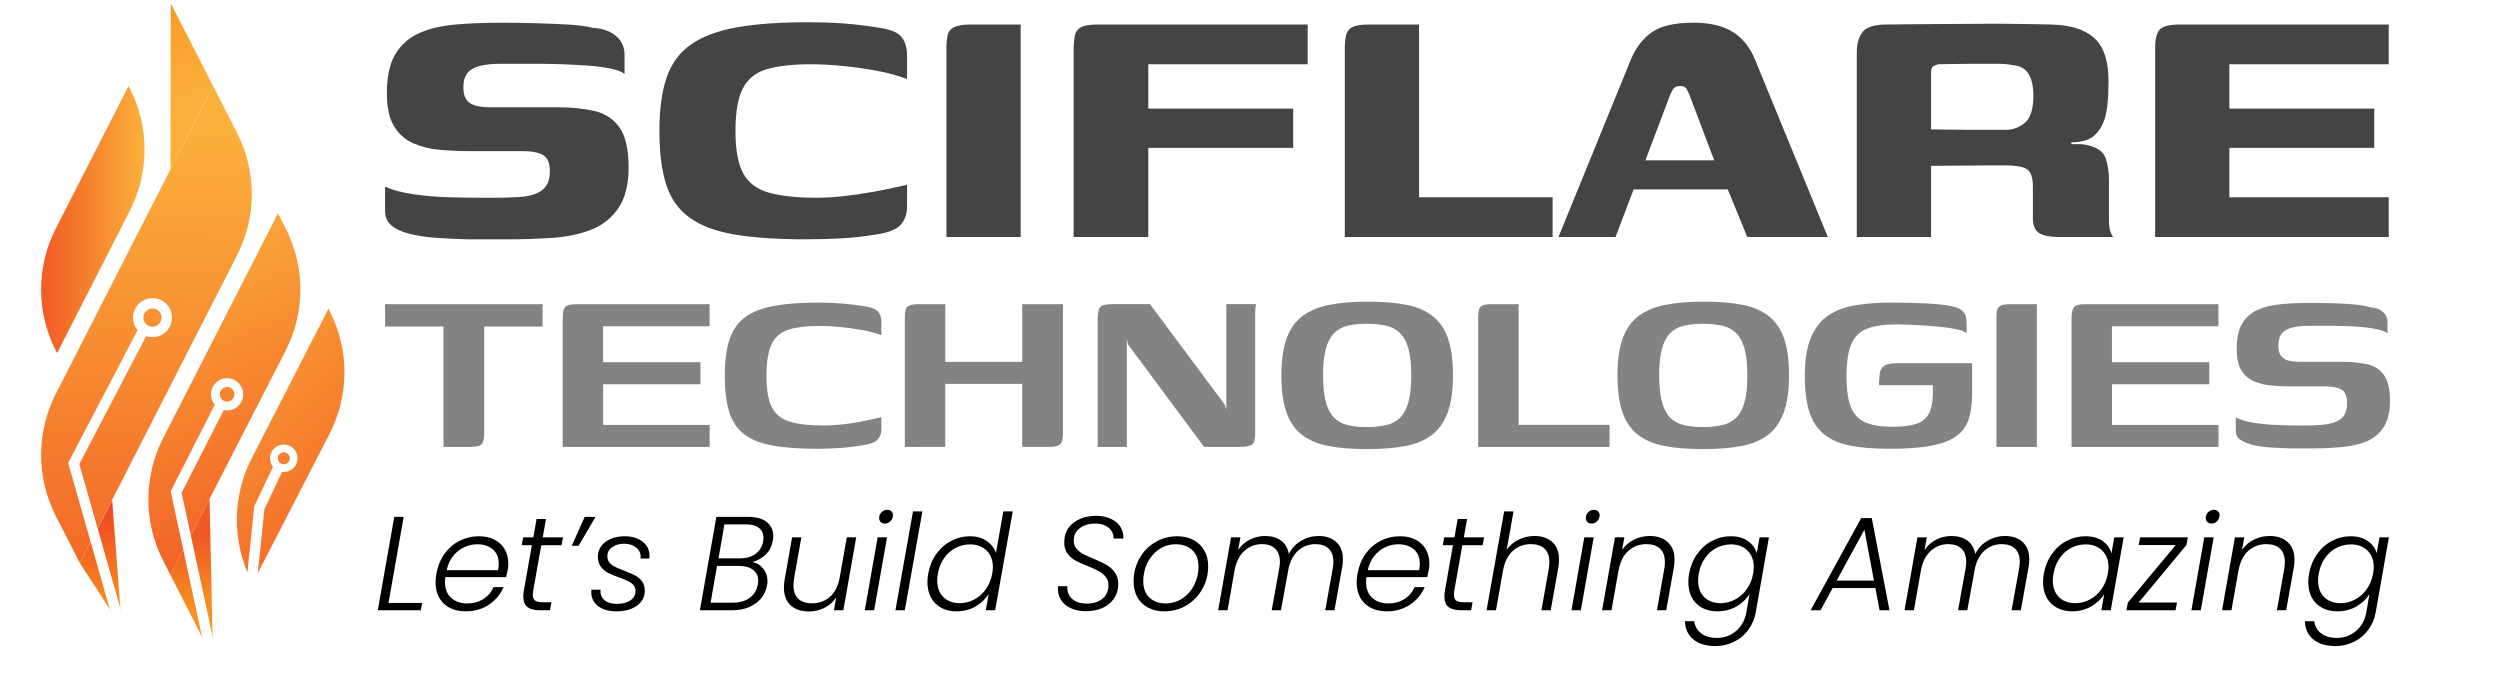 <svg width="225" height="61" viewBox="0 0 225 61" fill="none" xmlns="http://www.w3.org/2000/svg">
<rect width="225" height="61" fill="white"/>
<path d="M11.571 7.739L11.687 7.965C12.556 9.667 13.009 11.551 13.009 13.462C13.009 15.374 12.556 17.258 11.687 18.96L5.138 31.781L5.023 31.556C4.153 29.854 3.7 27.97 3.7 26.058C3.7 24.147 4.153 22.263 5.023 20.561L11.571 7.739Z" fill="url(#paint0_linear_225_2)"/>
<path d="M21.337 22.97L7.185 50.67L5.023 46.439C4.154 44.736 3.7 42.852 3.7 40.941C3.7 39.03 4.154 37.145 5.023 35.443L19.177 7.739L21.339 11.971C22.209 13.674 22.662 15.559 22.661 17.471C22.661 19.383 22.207 21.268 21.337 22.97Z" fill="url(#paint1_linear_225_2)"/>
<path d="M29.566 27.774L29.791 28.239C30.608 29.927 31.022 31.781 30.999 33.656C30.976 35.531 30.518 37.375 29.659 39.042L22.736 52.491L22.548 52.11C21.719 50.42 21.296 48.56 21.313 46.678C21.329 44.796 21.786 42.943 22.645 41.269L29.566 27.774Z" fill="url(#paint2_linear_225_2)"/>
<path d="M18.858 44.898L19.174 59.256L15.339 51.749L18.858 44.898Z" fill="url(#paint3_linear_225_2)"/>
<path d="M10.097 45.007L10.963 56.495L7.185 50.67L10.097 45.007Z" fill="url(#paint4_linear_225_2)"/>
<path d="M15.339 15.248L15.373 0.3L19.174 7.741L15.339 15.248Z" fill="url(#paint5_linear_225_2)"/>
<path d="M25.704 20.539L25.017 19.2L14.675 39.447C13.806 41.149 13.353 43.033 13.353 44.945C13.353 46.856 13.806 48.74 14.675 50.443L15.342 51.747L25.701 31.571C26.577 29.864 27.034 27.974 27.035 26.055C27.035 24.137 26.579 22.246 25.704 20.539Z" fill="url(#paint6_linear_225_2)"/>
<path fill-rule="evenodd" clip-rule="evenodd" d="M16.346 44.349L20.249 36.683L19.415 36.259L15.361 44.221L18.623 59.357L19.538 59.16L16.346 44.349Z" fill="white"/>
<path fill-rule="evenodd" clip-rule="evenodd" d="M20.44 34.833C20.078 34.833 19.785 35.127 19.785 35.489C19.785 35.85 20.078 36.144 20.44 36.144C20.802 36.144 21.095 35.85 21.095 35.489C21.095 35.127 20.802 34.833 20.44 34.833ZM18.989 35.489C18.989 34.687 19.639 34.038 20.44 34.038C21.241 34.038 21.891 34.687 21.891 35.489C21.891 36.29 21.241 36.939 20.44 36.939C19.639 36.939 18.989 36.29 18.989 35.489Z" fill="white"/>
<path fill-rule="evenodd" clip-rule="evenodd" d="M7.136 41.763L13.461 29.669L12.632 29.236L6.134 41.66L10.397 56.626L11.297 56.369L7.136 41.763Z" fill="white"/>
<path fill-rule="evenodd" clip-rule="evenodd" d="M13.724 27.768C13.272 27.768 12.905 28.135 12.905 28.587C12.905 29.039 13.272 29.406 13.724 29.406C14.177 29.406 14.543 29.039 14.543 28.587C14.543 28.135 14.177 27.768 13.724 27.768ZM11.969 28.587C11.969 27.618 12.755 26.832 13.724 26.832C14.694 26.832 15.479 27.618 15.479 28.587C15.479 29.556 14.694 30.342 13.724 30.342C12.755 30.342 11.969 29.556 11.969 28.587Z" fill="white"/>
<path fill-rule="evenodd" clip-rule="evenodd" d="M23.799 45.817L25.496 42.24L24.65 41.839L22.884 45.561L22.174 52.425L23.105 52.522L23.799 45.817Z" fill="white"/>
<path fill-rule="evenodd" clip-rule="evenodd" d="M25.541 40.706C25.243 40.706 25.003 40.947 25.003 41.244C25.003 41.541 25.243 41.782 25.541 41.782C25.838 41.782 26.079 41.541 26.079 41.244C26.079 40.947 25.838 40.706 25.541 40.706ZM24.3 41.244C24.3 40.559 24.856 40.004 25.541 40.004C26.226 40.004 26.781 40.559 26.781 41.244C26.781 41.928 26.226 42.484 25.541 42.484C24.856 42.484 24.3 41.928 24.3 41.244Z" fill="white"/>
<path d="M34.655 27.375H48.834V29.386H43.582V38.909C43.582 39.431 43.509 39.78 43.363 39.957C43.217 40.133 42.879 40.221 42.35 40.222H39.913V29.386H34.658L34.655 27.375Z" fill="#838383"/>
<path d="M50.642 40.222V28.632C50.642 28.128 50.72 27.793 50.875 27.626C51.031 27.459 51.364 27.377 51.874 27.378H63.864V29.361H54.279V32.6H63.038V34.584H54.283V38.242H63.868V40.225L50.642 40.222Z" fill="#838383"/>
<path d="M65.23 33.797C65.23 32.494 65.372 31.414 65.655 30.558C65.938 29.701 66.408 29.03 67.064 28.547C67.722 28.063 68.588 27.723 69.663 27.528C70.739 27.332 72.062 27.234 73.632 27.234C74.344 27.234 75.019 27.257 75.658 27.304C76.297 27.35 76.963 27.429 77.656 27.541C78.35 27.635 78.802 27.798 79.011 28.03C79.221 28.262 79.326 28.593 79.326 29.024V30.169C78.771 29.962 78.198 29.807 77.615 29.708C76.948 29.587 76.273 29.494 75.59 29.429C74.906 29.363 74.299 29.331 73.769 29.331C72.619 29.331 71.688 29.443 70.977 29.667C70.265 29.89 69.755 30.328 69.446 30.979C69.135 31.631 68.98 32.58 68.98 33.828C68.98 35.039 69.135 35.965 69.446 36.606C69.756 37.248 70.285 37.69 71.034 37.932C71.782 38.175 72.786 38.295 74.045 38.295C74.537 38.295 75.079 38.268 75.669 38.213C76.26 38.157 76.862 38.069 77.476 37.947C78.087 37.826 78.703 37.691 79.324 37.542V38.631C79.334 38.977 79.211 39.312 78.982 39.567C78.753 39.819 78.283 39.991 77.572 40.084C76.915 40.194 76.249 40.273 75.573 40.321C74.898 40.368 74.205 40.392 73.493 40.391C71.905 40.391 70.578 40.293 69.513 40.098C68.448 39.903 67.599 39.563 66.967 39.079C66.338 38.595 65.891 37.924 65.626 37.067C65.362 36.21 65.23 35.12 65.23 33.797Z" fill="#838383"/>
<path d="M81.434 40.222V28.493C81.434 28.009 81.526 27.702 81.708 27.572C81.891 27.441 82.219 27.376 82.694 27.376H85.076V32.571H92.001V27.375H95.668V38.965C95.668 39.468 95.591 39.803 95.436 39.971C95.281 40.139 94.929 40.221 94.381 40.219H91.999V34.55H85.073V40.219L81.434 40.222Z" fill="#838383"/>
<path d="M98.79 40.222V28.799C98.79 28.203 98.864 27.816 99.01 27.639C99.156 27.461 99.521 27.373 100.105 27.373H103.498L110.233 36.423L110.369 36.869V27.374H113.05C113.019 27.474 113 27.577 112.995 27.682C112.976 27.867 112.967 28.054 112.967 28.24V38.965C112.967 39.542 112.867 39.896 112.666 40.026C112.465 40.157 112.073 40.222 111.489 40.222H108.369L101.525 31.005L101.416 30.53V40.222H98.79Z" fill="#838383"/>
<path d="M122.989 40.417C121.655 40.417 120.51 40.324 119.553 40.138C118.596 39.952 117.803 39.617 117.174 39.133C116.545 38.649 116.079 37.974 115.778 37.108C115.477 36.242 115.326 35.139 115.326 33.798C115.326 32.421 115.486 31.299 115.805 30.432C116.124 29.566 116.608 28.896 117.256 28.422C117.907 27.947 118.719 27.615 119.693 27.427C120.668 27.239 121.813 27.146 123.129 27.148C124.443 27.148 125.58 27.241 126.54 27.427C127.5 27.614 128.294 27.949 128.922 28.433C129.552 28.917 130.017 29.591 130.317 30.457C130.617 31.323 130.768 32.435 130.769 33.795C130.769 35.155 130.609 36.267 130.291 37.132C129.971 37.997 129.492 38.672 128.854 39.157C128.215 39.642 127.406 39.973 126.43 40.152C125.454 40.331 124.307 40.419 122.989 40.417ZM123.043 38.434C123.628 38.442 124.211 38.381 124.781 38.252C125.252 38.149 125.684 37.912 126.027 37.569C126.356 37.233 126.603 36.763 126.766 36.16C126.929 35.556 127.01 34.77 127.009 33.8C127.009 32.813 126.928 32.017 126.766 31.412C126.603 30.806 126.357 30.337 126.027 30.003C125.683 29.66 125.251 29.422 124.781 29.319C124.211 29.191 123.628 29.13 123.043 29.137C122.45 29.129 121.858 29.19 121.277 29.319C120.81 29.421 120.383 29.658 120.046 30.003C119.726 30.338 119.484 30.808 119.32 31.412C119.157 32.016 119.076 32.812 119.077 33.8C119.077 34.769 119.158 35.555 119.32 36.16C119.483 36.764 119.724 37.234 120.046 37.569C120.382 37.914 120.81 38.151 121.277 38.252C121.857 38.383 122.45 38.446 123.043 38.438V38.434Z" fill="#838383"/>
<path d="M136.676 27.375V38.239H144.86V40.222H133.035V28.687C133.031 28.439 133.049 28.192 133.09 27.947C133.104 27.856 133.138 27.77 133.19 27.695C133.243 27.62 133.312 27.558 133.391 27.515C133.553 27.422 133.845 27.375 134.267 27.375H136.676Z" fill="#838383"/>
<path d="M153.239 40.417C151.907 40.417 150.762 40.324 149.804 40.138C148.846 39.952 148.052 39.617 147.422 39.133C146.793 38.649 146.327 37.974 146.026 37.108C145.724 36.242 145.573 35.139 145.571 33.797C145.571 32.42 145.731 31.298 146.05 30.432C146.37 29.565 146.854 28.895 147.501 28.421C148.151 27.946 148.964 27.614 149.938 27.427C150.913 27.239 152.058 27.146 153.373 27.147C154.686 27.147 155.824 27.241 156.785 27.427C157.745 27.613 158.539 27.948 159.166 28.432C159.795 28.916 160.261 29.591 160.562 30.456C160.863 31.322 161.013 32.435 161.013 33.794C161.013 35.154 160.854 36.267 160.534 37.131C160.215 37.996 159.736 38.671 159.097 39.157C158.459 39.641 157.651 39.972 156.675 40.151C155.699 40.33 154.554 40.419 153.239 40.417ZM153.294 38.434C153.879 38.442 154.462 38.381 155.032 38.253C155.503 38.149 155.935 37.912 156.278 37.569C156.607 37.233 156.854 36.763 157.017 36.16C157.18 35.557 157.261 34.77 157.26 33.8C157.26 32.813 157.179 32.018 157.017 31.412C156.854 30.807 156.608 30.337 156.278 30.003C155.934 29.66 155.502 29.423 155.032 29.319C154.462 29.191 153.879 29.13 153.294 29.137C152.701 29.129 152.109 29.19 151.528 29.319C151.062 29.421 150.634 29.658 150.297 30.003C149.977 30.338 149.735 30.808 149.572 31.412C149.408 32.017 149.327 32.812 149.328 33.8C149.328 34.769 149.409 35.556 149.572 36.16C149.735 36.764 149.976 37.234 150.297 37.569C150.633 37.914 151.061 38.152 151.528 38.253C152.107 38.383 152.698 38.446 153.291 38.438L153.294 38.434Z" fill="#838383"/>
<path d="M170.044 40.389C168.657 40.389 167.485 40.296 166.527 40.11C165.568 39.924 164.784 39.584 164.171 39.09C163.559 38.598 163.117 37.928 162.844 37.08C162.571 36.233 162.433 35.157 162.432 33.855C162.432 32.421 162.615 31.266 162.98 30.391C163.345 29.516 163.865 28.85 164.54 28.394C165.215 27.938 166.027 27.631 166.977 27.472C168.037 27.306 169.108 27.227 170.18 27.235C171.348 27.235 172.402 27.259 173.343 27.305C174.282 27.351 175.017 27.43 175.545 27.542C175.984 27.617 176.307 27.738 176.52 27.906C176.709 28.043 176.847 28.239 176.917 28.464C176.97 28.664 176.998 28.871 176.998 29.078V30C176.889 29.87 176.638 29.759 176.245 29.669C175.799 29.566 175.346 29.491 174.89 29.445C174.379 29.39 173.854 29.343 173.316 29.305C172.779 29.268 172.281 29.24 171.824 29.223C171.368 29.204 171.012 29.195 170.757 29.195C169.625 29.195 168.726 29.321 168.06 29.572C167.739 29.688 167.446 29.871 167.198 30.109C166.951 30.347 166.756 30.635 166.623 30.955C166.331 31.625 166.185 32.592 166.185 33.855C166.185 35.047 166.318 35.973 166.582 36.634C166.848 37.295 167.28 37.756 167.882 38.017C168.485 38.277 169.279 38.408 170.264 38.408C171.175 38.408 171.896 38.325 172.426 38.159C172.957 37.993 173.34 37.696 173.576 37.266C173.813 36.837 173.941 36.251 173.959 35.506V34.668H169.114C169.104 34.266 169.136 33.863 169.21 33.468C169.236 33.337 169.291 33.215 169.372 33.11C169.454 33.006 169.557 32.922 169.675 32.867C169.922 32.746 170.31 32.685 170.839 32.685H177.491V35.451C177.491 36.363 177.382 37.136 177.166 37.771C176.955 38.393 176.551 38.927 176.015 39.293C175.468 39.675 174.706 39.954 173.729 40.131C172.753 40.307 171.525 40.394 170.044 40.389Z" fill="#838383"/>
<path d="M179.679 40.221V28.631C179.675 28.397 179.693 28.163 179.733 27.933C179.751 27.843 179.788 27.76 179.843 27.688C179.898 27.616 179.968 27.558 180.048 27.518C180.221 27.426 180.508 27.379 180.91 27.378H183.319V40.224L179.679 40.221Z" fill="#838383"/>
<path d="M186.44 40.222V28.632C186.44 28.128 186.518 27.793 186.673 27.626C186.828 27.459 187.161 27.377 187.672 27.378H199.662V29.361H190.077V32.6H198.84V34.584H190.081V38.242H199.666V40.225L186.44 40.222Z" fill="#838383"/>
<path d="M201.221 37.569C201.66 37.79 202.216 37.953 202.892 38.058C203.59 38.162 204.293 38.227 204.999 38.252C205.728 38.281 206.376 38.295 206.943 38.295H207.696C207.996 38.295 208.247 38.285 208.447 38.266C208.957 38.259 209.462 38.189 209.954 38.058C210.373 37.937 210.692 37.736 210.911 37.457C211.131 37.177 211.239 36.786 211.237 36.284C211.237 35.669 211.072 35.264 210.743 35.069C210.418 34.873 209.912 34.776 209.239 34.776H206.062C205.497 34.776 204.931 34.748 204.365 34.693C203.834 34.645 203.313 34.513 202.822 34.302C202.359 34.098 201.971 33.75 201.714 33.307C201.439 32.851 201.303 32.213 201.303 31.394C201.303 30.426 201.467 29.667 201.796 29.118C202.123 28.569 202.611 28.139 203.192 27.889C203.793 27.619 204.505 27.446 205.326 27.372C206.148 27.297 207.041 27.26 208.007 27.26C208.591 27.26 209.229 27.269 209.923 27.288C210.616 27.307 211.269 27.344 211.88 27.4C212.491 27.455 212.961 27.538 213.29 27.649C213.801 27.687 214.193 27.83 214.467 28.082C214.598 28.198 214.703 28.341 214.774 28.503C214.846 28.665 214.881 28.84 214.878 29.018V30.023C214.732 29.874 214.462 29.753 214.07 29.66C213.628 29.559 213.18 29.489 212.729 29.45C212.227 29.404 211.73 29.371 211.237 29.352C210.745 29.334 210.325 29.324 209.978 29.324H207.815C207.324 29.317 206.834 29.364 206.353 29.464C205.943 29.557 205.622 29.73 205.395 29.981C205.169 30.232 205.052 30.609 205.052 31.112C205.052 31.503 205.131 31.806 205.286 32.019C205.456 32.243 205.698 32.397 205.969 32.453C206.343 32.535 206.725 32.572 207.107 32.564H210.83C211.584 32.553 212.336 32.628 213.075 32.788C213.674 32.911 214.207 33.26 214.565 33.766C214.921 34.268 215.099 35.05 215.099 36.111C215.099 37.117 214.894 37.918 214.484 38.514C214.07 39.113 213.481 39.562 212.801 39.799C212.088 40.06 211.258 40.218 210.31 40.274C209.598 40.329 208.914 40.356 208.256 40.356H206.176C205.555 40.337 204.948 40.31 204.356 40.274C203.821 40.244 203.29 40.169 202.767 40.05C202.37 39.966 201.99 39.81 201.646 39.589C201.513 39.506 201.404 39.389 201.329 39.249C201.256 39.109 201.218 38.952 201.221 38.794V37.569Z" fill="#838383"/>
<path d="M34.655 16.802C35.333 17.107 36.203 17.336 37.263 17.488C38.357 17.643 39.459 17.734 40.563 17.758C41.704 17.786 42.709 17.8 43.578 17.799H44.821C45.323 17.799 45.737 17.786 46.064 17.758C46.797 17.758 47.422 17.682 47.938 17.529C48.454 17.377 48.841 17.134 49.099 16.802C49.357 16.469 49.486 15.998 49.486 15.389C49.486 14.668 49.282 14.19 48.875 13.954C48.468 13.719 47.843 13.601 47.001 13.601H42.152C41.283 13.601 40.407 13.559 39.524 13.476C38.703 13.409 37.898 13.206 37.141 12.873C36.433 12.554 35.842 12.016 35.45 11.335C35.028 10.629 34.817 9.652 34.818 8.405C34.818 6.908 35.07 5.737 35.572 4.892C36.068 4.052 36.809 3.391 37.691 3.001C38.6 2.585 39.687 2.322 40.95 2.211C42.214 2.1 43.606 2.044 45.127 2.044C46.05 2.044 47.048 2.058 48.121 2.086C49.194 2.114 50.199 2.155 51.136 2.211C52.073 2.266 52.8 2.363 53.316 2.502C54.24 2.557 54.953 2.807 55.455 3.25C55.695 3.452 55.888 3.706 56.018 3.994C56.148 4.282 56.214 4.596 56.209 4.913V6.659C55.992 6.465 55.591 6.306 55.007 6.181C54.335 6.044 53.654 5.954 52.97 5.91C52.196 5.855 51.435 5.813 50.688 5.786C49.941 5.758 49.282 5.744 48.712 5.744H45.045C44.422 5.732 43.8 5.795 43.191 5.931C42.688 6.056 42.315 6.271 42.071 6.576C41.826 6.88 41.704 7.311 41.704 7.864C41.704 8.308 41.786 8.661 41.949 8.924C42.111 9.188 42.37 9.375 42.723 9.486C43.075 9.597 43.538 9.652 44.108 9.652H50.057C51.36 9.652 52.501 9.763 53.479 9.984C54.457 10.206 55.218 10.705 55.761 11.481C56.304 12.257 56.576 13.449 56.576 15.056C56.576 16.581 56.277 17.793 55.679 18.693C55.078 19.596 54.217 20.287 53.214 20.668C52.168 21.084 50.952 21.333 49.568 21.416C48.264 21.499 47.028 21.541 45.86 21.541H42.152C41.066 21.514 40.068 21.465 39.158 21.395C38.354 21.344 37.556 21.218 36.774 21.021C36.094 20.842 35.572 20.592 35.205 20.273C34.839 19.954 34.656 19.531 34.655 19.005V16.802Z" fill="#444444"/>
<path d="M59.347 11.769C59.347 9.829 59.564 8.229 59.999 6.968C60.434 5.707 61.167 4.716 62.199 3.995C63.231 3.275 64.61 2.762 66.335 2.457C68.059 2.152 70.198 2 72.752 2C73.838 2 74.864 2.035 75.828 2.104C76.792 2.173 77.804 2.291 78.863 2.457C80.004 2.596 80.751 2.874 81.104 3.289C81.457 3.704 81.634 4.272 81.634 4.993V7.113C80.741 6.78 79.821 6.53 78.884 6.365C77.837 6.171 76.798 6.026 75.767 5.928C74.735 5.831 73.825 5.782 73.037 5.783C71.433 5.783 70.123 5.921 69.105 6.199C68.088 6.476 67.347 7.044 66.885 7.903C66.422 8.763 66.191 10.065 66.192 11.811C66.192 13.473 66.423 14.734 66.885 15.594C67.346 16.453 68.121 17.035 69.207 17.339C70.294 17.645 71.733 17.797 73.526 17.797C74.336 17.794 75.145 17.745 75.95 17.651C76.806 17.555 77.702 17.423 78.639 17.256C79.576 17.09 80.575 16.882 81.634 16.633V18.587C81.634 19.252 81.444 19.799 81.064 20.229C80.683 20.658 79.909 20.956 78.741 21.122C77.722 21.287 76.695 21.398 75.665 21.455C74.646 21.51 73.594 21.538 72.507 21.538C69.926 21.538 67.787 21.392 66.09 21.102C64.394 20.811 63.049 20.305 62.056 19.584C61.064 18.864 60.364 17.873 59.958 16.612C59.552 15.351 59.348 13.737 59.347 11.769Z" fill="#444444"/>
<path d="M85.178 21.33V4.37C85.171 3.972 85.206 3.575 85.28 3.185C85.314 3.027 85.383 2.879 85.482 2.753C85.581 2.627 85.707 2.526 85.85 2.457C86.162 2.291 86.671 2.208 87.378 2.208H91.86V21.33H85.178Z" fill="#444444"/>
<path d="M96.626 21.33V4.742C96.615 4.241 96.65 3.74 96.728 3.245C96.753 3.079 96.816 2.921 96.911 2.784C97.007 2.647 97.132 2.535 97.278 2.456C97.576 2.289 98.093 2.206 98.826 2.206H117.691V5.781H103.349V9.772H116.387V13.306H103.349V21.328L96.626 21.33Z" fill="#444444"/>
<path d="M127.715 2.208V17.755H139.735V21.33H121.033V4.453C121.026 4.035 121.06 3.617 121.135 3.206C121.165 3.046 121.23 2.896 121.325 2.766C121.421 2.637 121.544 2.531 121.686 2.457C121.983 2.291 122.499 2.208 123.234 2.208H127.715Z" fill="#444444"/>
<path d="M140.263 21.33L146.741 5.45C147.175 4.369 147.8 3.531 148.615 2.935C149.43 2.339 150.707 2.042 152.445 2.042C153.885 2.042 155.053 2.319 155.949 2.873C156.845 3.427 157.524 4.286 157.987 5.45L164.505 21.33H157.253L155.5 17.048H147.026L145.397 21.33H140.263ZM148.086 14.43H154.278L152.079 8.61C152.002 8.4 151.907 8.198 151.793 8.007C151.685 7.827 151.494 7.737 151.223 7.737C150.924 7.737 150.713 7.827 150.591 8.007C150.466 8.194 150.362 8.397 150.286 8.61L148.086 14.43Z" fill="#444444"/>
<path d="M179.13 14.885C178.071 14.885 177.134 14.892 176.319 14.906C175.505 14.92 174.662 14.927 173.794 14.927V21.329H167.111V4.742C167.111 3.939 167.288 3.316 167.641 2.872C167.994 2.428 168.714 2.206 169.8 2.206C170.208 2.206 170.819 2.199 171.633 2.186C172.449 2.172 173.385 2.165 174.445 2.165C175.505 2.165 176.598 2.158 177.725 2.144C178.852 2.13 179.932 2.13 180.964 2.144C181.996 2.158 182.9 2.172 183.673 2.186C184.448 2.199 185.012 2.22 185.364 2.248C186.831 2.387 187.932 2.837 188.665 3.599C189.398 4.361 189.765 5.601 189.765 7.32C189.765 8.871 189.649 10.001 189.418 10.707C189.188 11.414 188.814 11.962 188.298 12.35C188.063 12.508 187.8 12.621 187.524 12.682C187.164 12.769 186.794 12.811 186.424 12.807V12.973H187.056C187.253 12.971 187.45 12.985 187.646 13.015C188.679 13.209 189.297 13.611 189.5 14.22C189.705 14.836 189.808 15.482 189.806 16.133V19.791C189.806 20.318 189.86 20.699 189.968 20.934C190.024 21.072 190.092 21.204 190.173 21.329H185.201C184.495 21.329 183.945 21.218 183.552 20.996C183.157 20.774 182.96 20.303 182.96 19.583V16.839C182.96 15.981 182.777 15.44 182.41 15.218C182.044 14.996 181.399 14.885 180.475 14.885H179.13ZM173.794 11.643C174.091 11.643 174.546 11.65 175.159 11.664C175.77 11.678 176.442 11.684 177.175 11.684H180.516C181.151 11.691 181.766 11.462 182.247 11.04C182.75 10.611 183.001 9.8 183.002 8.608C183.002 7.777 182.859 7.126 182.573 6.654C182.288 6.183 181.82 5.92 181.168 5.865C180.664 5.771 180.152 5.729 179.64 5.74H177.644C176.951 5.74 176.319 5.747 175.749 5.761C175.179 5.775 174.758 5.781 174.486 5.781C174.352 5.805 174.222 5.847 174.099 5.906C173.895 5.989 173.794 6.197 173.794 6.53V11.643Z" fill="#444444"/>
<path d="M193.962 21.33V4.37C193.962 3.483 194.111 2.901 194.411 2.624C194.709 2.346 195.293 2.208 196.163 2.208H214.986V5.783H200.644V9.774H213.682V13.306H200.644V17.754H214.986V21.329L193.962 21.33Z" fill="#444444"/>
<path d="M34.966 54.262H37.996L37.875 54.924H34L35.485 46.52H36.33L34.966 54.262Z" fill="black"/>
<path d="M43.113 48.263C43.668 48.263 44.143 48.371 44.537 48.588C44.932 48.796 45.229 49.085 45.431 49.453C45.64 49.822 45.745 50.243 45.745 50.716C45.745 50.932 45.728 51.124 45.696 51.293C45.648 51.533 45.6 51.75 45.551 51.942H40.083C40.059 52.094 40.047 52.239 40.047 52.375C40.047 52.992 40.232 53.469 40.602 53.806C40.98 54.142 41.459 54.31 42.038 54.31C42.594 54.31 43.081 54.178 43.499 53.914C43.918 53.649 44.224 53.292 44.417 52.844H45.322C45.048 53.485 44.61 54.01 44.006 54.419C43.411 54.819 42.715 55.02 41.918 55.02C41.097 55.02 40.437 54.787 39.938 54.322C39.447 53.849 39.202 53.208 39.202 52.399C39.202 52.158 39.226 51.906 39.274 51.641C39.395 50.96 39.636 50.363 39.998 49.85C40.369 49.337 40.823 48.944 41.362 48.672C41.902 48.399 42.485 48.263 43.113 48.263ZM44.827 51.317C44.867 51.092 44.887 50.904 44.887 50.752C44.887 50.183 44.706 49.746 44.344 49.441C43.982 49.137 43.519 48.984 42.956 48.984C42.545 48.984 42.151 49.073 41.773 49.249C41.395 49.425 41.065 49.69 40.783 50.042C40.501 50.395 40.308 50.82 40.204 51.317H44.827Z" fill="black"/>
<path d="M47.991 53.144C47.967 53.288 47.954 53.413 47.954 53.517C47.954 53.773 48.023 53.954 48.16 54.058C48.304 54.154 48.538 54.202 48.86 54.202H49.632L49.5 54.924H48.594C48.095 54.924 47.721 54.827 47.472 54.635C47.222 54.443 47.097 54.126 47.097 53.685C47.097 53.509 47.114 53.329 47.146 53.144L47.87 49.069H46.953L47.085 48.359H48.003L48.292 46.712H49.138L48.848 48.359H50.671L50.538 49.069H48.715L47.991 53.144Z" fill="black"/>
<path d="M52.62 46.52H53.597L52.076 49.117H51.461L52.62 46.52Z" fill="black"/>
<path d="M55.472 55.02C54.804 55.02 54.26 54.867 53.842 54.563C53.423 54.25 53.214 53.825 53.214 53.288C53.214 53.192 53.218 53.12 53.226 53.072H54.047C54.015 53.457 54.128 53.765 54.385 53.998C54.643 54.23 55.021 54.346 55.52 54.346C56.027 54.346 56.433 54.242 56.739 54.034C57.045 53.818 57.198 53.533 57.198 53.18C57.198 52.972 57.133 52.796 57.005 52.651C56.876 52.507 56.715 52.391 56.522 52.303C56.337 52.206 56.075 52.098 55.737 51.978C55.319 51.826 54.981 51.685 54.723 51.557C54.474 51.421 54.256 51.237 54.071 51.004C53.894 50.764 53.806 50.463 53.806 50.103C53.806 49.742 53.91 49.421 54.12 49.141C54.329 48.86 54.614 48.644 54.977 48.492C55.347 48.339 55.765 48.263 56.232 48.263C56.884 48.263 57.415 48.423 57.826 48.744C58.244 49.065 58.453 49.489 58.453 50.018C58.453 50.131 58.449 50.215 58.441 50.271H57.645C57.653 50.239 57.657 50.187 57.657 50.115C57.657 49.762 57.516 49.477 57.234 49.261C56.96 49.045 56.606 48.936 56.172 48.936C55.737 48.936 55.375 49.041 55.085 49.249C54.804 49.449 54.663 49.722 54.663 50.066C54.663 50.299 54.731 50.495 54.868 50.656C55.005 50.808 55.174 50.932 55.375 51.028C55.576 51.124 55.846 51.237 56.184 51.365C56.586 51.517 56.908 51.657 57.15 51.786C57.399 51.914 57.608 52.09 57.777 52.315C57.946 52.539 58.031 52.82 58.031 53.156C58.031 53.725 57.793 54.178 57.319 54.515C56.844 54.851 56.228 55.02 55.472 55.02Z" fill="black"/>
<path d="M69.555 48.636C69.467 49.157 69.254 49.582 68.916 49.91C68.578 50.231 68.175 50.455 67.709 50.584C68.111 50.656 68.437 50.852 68.686 51.173C68.944 51.485 69.073 51.862 69.073 52.303C69.073 52.415 69.061 52.539 69.036 52.675C68.964 53.1 68.791 53.485 68.517 53.83C68.244 54.166 67.882 54.435 67.431 54.635C66.988 54.827 66.481 54.924 65.91 54.924H62.989L64.473 46.52H67.322C68.071 46.52 68.634 46.676 69.012 46.989C69.398 47.301 69.592 47.714 69.592 48.227C69.592 48.355 69.58 48.492 69.555 48.636ZM68.686 48.72C68.702 48.648 68.71 48.544 68.71 48.407C68.71 48.031 68.578 47.734 68.312 47.518C68.046 47.301 67.652 47.193 67.129 47.193H65.198L64.666 50.247H66.634C67.197 50.247 67.656 50.111 68.01 49.838C68.372 49.566 68.598 49.193 68.686 48.72ZM68.203 52.591C68.228 52.471 68.24 52.359 68.24 52.255C68.24 51.846 68.087 51.525 67.781 51.293C67.475 51.052 67.053 50.932 66.513 50.932H64.534L63.954 54.238H65.97C66.582 54.238 67.085 54.094 67.479 53.806C67.874 53.509 68.115 53.104 68.203 52.591Z" fill="black"/>
<path d="M77.06 48.359L75.901 54.924H75.056L75.261 53.769C74.988 54.178 74.634 54.491 74.199 54.707C73.765 54.924 73.298 55.032 72.799 55.032C72.123 55.032 71.58 54.851 71.169 54.491C70.759 54.122 70.553 53.589 70.553 52.892C70.553 52.635 70.574 52.403 70.614 52.194L71.29 48.359H72.123L71.459 52.098C71.427 52.283 71.411 52.475 71.411 52.675C71.411 53.204 71.555 53.609 71.845 53.89C72.143 54.162 72.553 54.298 73.076 54.298C73.688 54.298 74.215 54.114 74.658 53.745C75.1 53.369 75.398 52.82 75.551 52.098L76.215 48.359H77.06Z" fill="black"/>
<path d="M79.641 47.121C79.488 47.121 79.364 47.077 79.267 46.989C79.17 46.893 79.122 46.768 79.122 46.616C79.122 46.408 79.195 46.235 79.339 46.099C79.484 45.955 79.657 45.883 79.859 45.883C80.011 45.883 80.132 45.927 80.221 46.015C80.317 46.103 80.365 46.219 80.365 46.364C80.365 46.572 80.293 46.752 80.148 46.905C80.003 47.049 79.834 47.121 79.641 47.121ZM79.834 48.359L78.675 54.924H77.831L78.989 48.359H79.834Z" fill="black"/>
<path d="M83.015 46.027L81.434 54.924H80.589L82.17 46.027H83.015Z" fill="black"/>
<path d="M83.541 51.629C83.661 50.956 83.903 50.367 84.265 49.862C84.627 49.349 85.074 48.956 85.605 48.684C86.136 48.403 86.704 48.263 87.307 48.263C87.886 48.263 88.382 48.403 88.792 48.684C89.21 48.964 89.492 49.329 89.637 49.778L90.301 46.027H91.146L89.564 54.924H88.719L88.985 53.457C88.695 53.914 88.297 54.29 87.79 54.587C87.283 54.876 86.72 55.02 86.1 55.02C85.303 55.02 84.663 54.783 84.18 54.31C83.706 53.83 83.468 53.184 83.468 52.375C83.468 52.142 83.492 51.894 83.541 51.629ZM89.299 51.641C89.339 51.417 89.359 51.217 89.359 51.04C89.359 50.415 89.17 49.918 88.792 49.55C88.414 49.181 87.923 48.996 87.319 48.996C86.852 48.996 86.414 49.101 86.003 49.309C85.601 49.517 85.259 49.822 84.977 50.223C84.696 50.615 84.507 51.084 84.41 51.629C84.37 51.87 84.35 52.074 84.35 52.243C84.35 52.876 84.535 53.377 84.905 53.745C85.283 54.106 85.774 54.286 86.378 54.286C86.828 54.286 87.259 54.178 87.669 53.962C88.088 53.745 88.438 53.437 88.719 53.036C89.009 52.635 89.202 52.17 89.299 51.641Z" fill="black"/>
<path d="M97.746 55.008C97.239 55.008 96.792 54.923 96.406 54.755C96.028 54.587 95.734 54.35 95.525 54.046C95.315 53.741 95.211 53.393 95.211 53C95.211 52.896 95.215 52.816 95.223 52.76H96.056C96.04 53.016 96.084 53.264 96.189 53.505C96.301 53.737 96.49 53.934 96.756 54.094C97.029 54.246 97.38 54.322 97.806 54.322C98.402 54.322 98.876 54.174 99.231 53.878C99.585 53.581 99.762 53.18 99.762 52.675C99.762 52.371 99.677 52.118 99.508 51.918C99.347 51.71 99.146 51.541 98.905 51.413C98.663 51.277 98.333 51.124 97.915 50.956C97.424 50.764 97.034 50.587 96.744 50.427C96.454 50.259 96.213 50.03 96.019 49.742C95.834 49.453 95.758 49.085 95.79 48.636C95.806 48.203 95.935 47.822 96.176 47.494C96.426 47.157 96.76 46.897 97.178 46.712C97.605 46.52 98.088 46.424 98.627 46.424C99.158 46.424 99.613 46.516 99.991 46.7C100.377 46.877 100.663 47.121 100.848 47.434C101.041 47.746 101.126 48.091 101.102 48.468H100.22C100.237 48.251 100.184 48.039 100.063 47.83C99.951 47.622 99.766 47.454 99.508 47.325C99.259 47.189 98.949 47.121 98.579 47.121C98.007 47.121 97.54 47.261 97.178 47.542C96.816 47.814 96.635 48.187 96.635 48.66C96.635 48.94 96.716 49.177 96.877 49.369C97.037 49.562 97.235 49.722 97.468 49.85C97.701 49.978 98.023 50.127 98.434 50.295C98.909 50.487 99.291 50.668 99.581 50.836C99.878 51.004 100.128 51.229 100.329 51.509C100.538 51.79 100.643 52.142 100.643 52.567C100.643 52.671 100.639 52.752 100.631 52.808C100.599 53.216 100.462 53.589 100.22 53.926C99.979 54.262 99.645 54.527 99.219 54.719C98.8 54.911 98.309 55.008 97.746 55.008Z" fill="black"/>
<path d="M104.788 55.02C104.241 55.02 103.758 54.911 103.34 54.695C102.921 54.471 102.595 54.158 102.362 53.757C102.137 53.349 102.024 52.872 102.024 52.327C102.024 51.589 102.193 50.912 102.531 50.295C102.869 49.67 103.34 49.177 103.943 48.816C104.547 48.447 105.219 48.263 105.959 48.263C106.507 48.263 106.989 48.375 107.408 48.6C107.826 48.816 108.152 49.129 108.386 49.538C108.619 49.938 108.736 50.411 108.736 50.956C108.736 51.702 108.563 52.383 108.217 53C107.871 53.617 107.396 54.11 106.792 54.479C106.197 54.839 105.529 55.02 104.788 55.02ZM104.885 54.31C105.456 54.31 105.967 54.158 106.418 53.854C106.877 53.549 107.231 53.144 107.48 52.639C107.738 52.134 107.867 51.589 107.867 51.004C107.867 50.347 107.674 49.846 107.287 49.501C106.909 49.157 106.426 48.984 105.839 48.984C105.267 48.984 104.756 49.137 104.306 49.441C103.863 49.746 103.517 50.151 103.267 50.656C103.018 51.16 102.893 51.706 102.893 52.291C102.893 52.94 103.082 53.441 103.461 53.793C103.839 54.138 104.314 54.31 104.885 54.31Z" fill="black"/>
<path d="M118.678 48.239C119.338 48.239 119.865 48.419 120.259 48.78C120.662 49.141 120.863 49.67 120.863 50.367C120.863 50.584 120.839 50.82 120.791 51.076L120.103 54.924H119.27L119.946 51.173C119.986 50.932 120.006 50.732 120.006 50.571C120.006 50.05 119.865 49.654 119.583 49.381C119.302 49.109 118.903 48.972 118.388 48.972C117.817 48.972 117.314 49.153 116.879 49.514C116.453 49.874 116.155 50.395 115.986 51.076L115.286 54.924H114.453L115.129 51.173C115.169 50.932 115.189 50.732 115.189 50.571C115.189 50.05 115.049 49.654 114.767 49.381C114.485 49.109 114.091 48.972 113.584 48.972C112.972 48.972 112.445 49.173 112.002 49.574C111.56 49.966 111.266 50.535 111.121 51.281L110.481 54.924H109.636L110.795 48.359H111.64L111.435 49.501C111.709 49.093 112.059 48.78 112.485 48.564C112.92 48.347 113.379 48.239 113.861 48.239C114.433 48.239 114.908 48.375 115.286 48.648C115.664 48.92 115.902 49.321 115.998 49.85C116.264 49.329 116.638 48.932 117.121 48.66C117.604 48.379 118.123 48.239 118.678 48.239Z" fill="black"/>
<path d="M126.011 48.263C126.566 48.263 127.041 48.371 127.436 48.588C127.83 48.796 128.128 49.085 128.329 49.453C128.538 49.822 128.643 50.243 128.643 50.716C128.643 50.932 128.627 51.124 128.594 51.293C128.546 51.533 128.498 51.75 128.45 51.942H122.981C122.957 52.094 122.945 52.239 122.945 52.375C122.945 52.992 123.13 53.469 123.5 53.806C123.878 54.142 124.357 54.31 124.937 54.31C125.492 54.31 125.979 54.178 126.397 53.914C126.816 53.649 127.122 53.292 127.315 52.844H128.22C127.947 53.485 127.508 54.01 126.904 54.419C126.309 54.819 125.613 55.02 124.816 55.02C123.995 55.02 123.335 54.787 122.836 54.322C122.345 53.849 122.1 53.208 122.1 52.399C122.1 52.158 122.124 51.906 122.172 51.641C122.293 50.96 122.535 50.363 122.897 49.85C123.267 49.337 123.722 48.944 124.261 48.672C124.8 48.399 125.383 48.263 126.011 48.263ZM127.725 51.317C127.766 51.092 127.786 50.904 127.786 50.752C127.786 50.183 127.605 49.746 127.242 49.441C126.88 49.137 126.418 48.984 125.854 48.984C125.444 48.984 125.049 49.073 124.671 49.249C124.293 49.425 123.963 49.69 123.681 50.042C123.4 50.395 123.206 50.82 123.102 51.317H127.725Z" fill="black"/>
<path d="M130.889 53.144C130.865 53.288 130.853 53.413 130.853 53.517C130.853 53.773 130.921 53.954 131.058 54.058C131.203 54.154 131.436 54.202 131.758 54.202H132.531L132.398 54.924H131.493C130.994 54.924 130.619 54.827 130.37 54.635C130.12 54.443 129.996 54.126 129.996 53.685C129.996 53.509 130.012 53.329 130.044 53.144L130.768 49.069H129.851L129.984 48.359H130.901L131.191 46.712H132.036L131.746 48.359H133.569L133.436 49.069H131.613L130.889 53.144Z" fill="black"/>
<path d="M138.113 48.239C138.773 48.239 139.304 48.419 139.707 48.78C140.109 49.141 140.31 49.674 140.31 50.379C140.31 50.636 140.29 50.868 140.25 51.076L139.562 54.924H138.729L139.393 51.173C139.425 50.988 139.441 50.792 139.441 50.584C139.441 50.054 139.296 49.654 139.006 49.381C138.717 49.109 138.31 48.972 137.787 48.972C137.151 48.972 136.608 49.173 136.158 49.574C135.707 49.974 135.413 50.563 135.276 51.341V51.329L134.637 54.924H133.791L135.373 46.027H136.218L135.602 49.477C135.884 49.077 136.246 48.772 136.689 48.564C137.131 48.347 137.606 48.239 138.113 48.239Z" fill="black"/>
<path d="M143.241 47.121C143.088 47.121 142.964 47.077 142.867 46.989C142.771 46.893 142.722 46.768 142.722 46.616C142.722 46.408 142.795 46.235 142.94 46.099C143.084 45.955 143.257 45.883 143.459 45.883C143.612 45.883 143.732 45.927 143.821 46.015C143.917 46.103 143.966 46.219 143.966 46.364C143.966 46.572 143.893 46.752 143.748 46.905C143.603 47.049 143.434 47.121 143.241 47.121ZM143.434 48.359L142.276 54.924H141.431L142.589 48.359H143.434Z" fill="black"/>
<path d="M148.475 48.239C149.151 48.239 149.69 48.423 150.092 48.792C150.503 49.153 150.708 49.682 150.708 50.379C150.708 50.636 150.688 50.868 150.647 51.076L149.959 54.924H149.126L149.79 51.173C149.823 50.988 149.839 50.792 149.839 50.584C149.839 50.054 149.694 49.654 149.404 49.381C149.114 49.109 148.708 48.972 148.185 48.972C147.549 48.972 147.006 49.173 146.555 49.574C146.105 49.974 145.811 50.563 145.674 51.341V51.305L145.034 54.924H144.189L145.348 48.359H146.193L145.988 49.489C146.269 49.089 146.628 48.78 147.062 48.564C147.497 48.347 147.968 48.239 148.475 48.239Z" fill="black"/>
<path d="M155.776 48.263C156.395 48.263 156.906 48.407 157.309 48.696C157.719 48.984 157.985 49.349 158.105 49.79L158.359 48.359H159.204L158.021 55.092C157.916 55.693 157.691 56.226 157.345 56.691C157.007 57.156 156.58 57.512 156.065 57.761C155.55 58.017 154.995 58.146 154.399 58.146C153.554 58.146 152.887 57.945 152.396 57.544C151.913 57.144 151.663 56.599 151.647 55.909H152.48C152.544 56.366 152.754 56.731 153.108 57.003C153.462 57.276 153.937 57.412 154.532 57.412C155.184 57.412 155.756 57.204 156.246 56.787C156.737 56.378 157.047 55.813 157.176 55.092L157.454 53.469C157.18 53.918 156.786 54.29 156.271 54.587C155.764 54.876 155.2 55.02 154.581 55.02C153.784 55.02 153.144 54.783 152.661 54.31C152.186 53.83 151.949 53.184 151.949 52.375C151.949 52.142 151.973 51.894 152.021 51.629C152.142 50.956 152.384 50.367 152.746 49.862C153.108 49.349 153.55 48.956 154.074 48.684C154.605 48.403 155.172 48.263 155.776 48.263ZM157.78 51.641C157.82 51.417 157.84 51.217 157.84 51.04C157.84 50.415 157.651 49.918 157.273 49.55C156.894 49.181 156.403 48.996 155.8 48.996C155.333 48.996 154.894 49.101 154.484 49.309C154.082 49.517 153.74 49.822 153.458 50.223C153.176 50.615 152.987 51.084 152.891 51.629C152.85 51.87 152.83 52.074 152.83 52.243C152.83 52.876 153.015 53.377 153.385 53.745C153.764 54.106 154.255 54.286 154.858 54.286C155.309 54.286 155.739 54.178 156.15 53.962C156.568 53.745 156.918 53.437 157.2 53.036C157.49 52.635 157.683 52.17 157.78 51.641Z" fill="black"/>
<path d="M168.786 52.928H164.935L163.848 54.924H162.955L167.506 46.628H168.46L170.053 54.924H169.16L168.786 52.928ZM168.653 52.255L167.796 47.674L165.297 52.255H168.653Z" fill="black"/>
<path d="M180.451 48.239C181.111 48.239 181.638 48.419 182.032 48.78C182.435 49.141 182.636 49.67 182.636 50.367C182.636 50.584 182.612 50.82 182.564 51.076L181.875 54.924H181.042L181.718 51.173C181.759 50.932 181.779 50.732 181.779 50.571C181.779 50.05 181.638 49.654 181.356 49.381C181.075 49.109 180.676 48.972 180.161 48.972C179.59 48.972 179.087 49.153 178.652 49.514C178.226 49.874 177.928 50.395 177.759 51.076L177.059 54.924H176.226L176.902 51.173C176.942 50.932 176.962 50.732 176.962 50.571C176.962 50.05 176.821 49.654 176.54 49.381C176.258 49.109 175.864 48.972 175.357 48.972C174.745 48.972 174.218 49.173 173.775 49.574C173.333 49.966 173.039 50.535 172.894 51.281L172.254 54.924H171.409L172.568 48.359H173.413L173.208 49.501C173.482 49.093 173.832 48.78 174.258 48.564C174.693 48.347 175.152 48.239 175.634 48.239C176.206 48.239 176.681 48.375 177.059 48.648C177.437 48.92 177.674 49.321 177.771 49.85C178.037 49.329 178.411 48.932 178.894 48.66C179.377 48.379 179.896 48.239 180.451 48.239Z" fill="black"/>
<path d="M183.945 51.629C184.066 50.956 184.307 50.367 184.67 49.862C185.032 49.349 185.474 48.956 185.997 48.684C186.529 48.403 187.096 48.263 187.7 48.263C188.327 48.263 188.842 48.407 189.245 48.696C189.647 48.984 189.909 49.353 190.029 49.802L190.283 48.359H191.128L189.969 54.924H189.124L189.377 53.469C189.104 53.918 188.71 54.29 188.194 54.587C187.687 54.876 187.12 55.02 186.492 55.02C185.969 55.02 185.511 54.911 185.116 54.695C184.722 54.479 184.416 54.174 184.199 53.781C183.981 53.381 183.873 52.912 183.873 52.375C183.873 52.142 183.897 51.894 183.945 51.629ZM189.703 51.641C189.744 51.417 189.764 51.217 189.764 51.04C189.764 50.415 189.575 49.918 189.196 49.55C188.818 49.181 188.327 48.996 187.724 48.996C187.257 48.996 186.818 49.101 186.408 49.309C186.005 49.517 185.663 49.822 185.382 50.223C185.1 50.615 184.911 51.084 184.814 51.629C184.774 51.87 184.754 52.074 184.754 52.243C184.754 52.876 184.939 53.377 185.309 53.745C185.688 54.106 186.178 54.286 186.782 54.286C187.233 54.286 187.663 54.178 188.074 53.962C188.492 53.745 188.842 53.437 189.124 53.036C189.414 52.635 189.607 52.17 189.703 51.641Z" fill="black"/>
<path d="M192.478 54.226H195.93L195.797 54.924H191.379L191.512 54.226L195.809 49.057H192.478L192.61 48.359H196.908L196.775 49.057L192.478 54.226Z" fill="black"/>
<path d="M199.037 47.121C198.884 47.121 198.76 47.077 198.663 46.989C198.567 46.893 198.518 46.768 198.518 46.616C198.518 46.408 198.591 46.235 198.736 46.099C198.88 45.955 199.053 45.883 199.255 45.883C199.408 45.883 199.528 45.927 199.617 46.015C199.713 46.103 199.762 46.219 199.762 46.364C199.762 46.572 199.689 46.752 199.544 46.905C199.399 47.049 199.23 47.121 199.037 47.121ZM199.23 48.359L198.072 54.924H197.227L198.385 48.359H199.23Z" fill="black"/>
<path d="M204.271 48.239C204.947 48.239 205.486 48.423 205.888 48.792C206.299 49.153 206.504 49.682 206.504 50.379C206.504 50.636 206.484 50.868 206.443 51.076L205.755 54.924H204.922L205.586 51.173C205.619 50.988 205.635 50.792 205.635 50.584C205.635 50.054 205.49 49.654 205.2 49.381C204.91 49.109 204.504 48.972 203.981 48.972C203.345 48.972 202.802 49.173 202.351 49.574C201.901 49.974 201.607 50.563 201.47 51.341V51.305L200.83 54.924H199.985L201.144 48.359H201.989L201.784 49.489C202.065 49.089 202.424 48.78 202.858 48.564C203.293 48.347 203.764 48.239 204.271 48.239Z" fill="black"/>
<path d="M211.572 48.263C212.191 48.263 212.702 48.407 213.105 48.696C213.515 48.984 213.781 49.349 213.902 49.79L214.155 48.359H215L213.817 55.092C213.712 55.693 213.487 56.226 213.141 56.691C212.803 57.156 212.376 57.512 211.861 57.761C211.346 58.017 210.791 58.146 210.195 58.146C209.35 58.146 208.683 57.945 208.192 57.544C207.709 57.144 207.459 56.599 207.443 55.909H208.276C208.34 56.366 208.55 56.731 208.904 57.003C209.258 57.276 209.733 57.412 210.328 57.412C210.98 57.412 211.552 57.204 212.042 56.787C212.533 56.378 212.843 55.813 212.972 55.092L213.25 53.469C212.976 53.918 212.582 54.29 212.067 54.587C211.56 54.876 210.996 55.02 210.377 55.02C209.58 55.02 208.94 54.783 208.457 54.31C207.982 53.83 207.745 53.184 207.745 52.375C207.745 52.142 207.769 51.894 207.817 51.629C207.938 50.956 208.18 50.367 208.542 49.862C208.904 49.349 209.346 48.956 209.87 48.684C210.401 48.403 210.968 48.263 211.572 48.263ZM213.576 51.641C213.616 51.417 213.636 51.217 213.636 51.04C213.636 50.415 213.447 49.918 213.069 49.55C212.69 49.181 212.199 48.996 211.596 48.996C211.129 48.996 210.69 49.101 210.28 49.309C209.878 49.517 209.536 49.822 209.254 50.223C208.972 50.615 208.783 51.084 208.687 51.629C208.646 51.87 208.626 52.074 208.626 52.243C208.626 52.876 208.811 53.377 209.181 53.745C209.56 54.106 210.051 54.286 210.654 54.286C211.105 54.286 211.535 54.178 211.946 53.962C212.364 53.745 212.714 53.437 212.996 53.036C213.286 52.635 213.479 52.17 213.576 51.641Z" fill="black"/>
<defs>
<linearGradient id="paint0_linear_225_2" x1="3.7" y1="19.761" x2="13.01" y2="19.761" gradientUnits="userSpaceOnUse">
<stop stop-color="#F15A24"/>
<stop offset="1" stop-color="#FBB03B"/>
</linearGradient>
<linearGradient id="paint1_linear_225_2" x1="12.53" y1="59.177" x2="13.562" y2="11.569" gradientUnits="userSpaceOnUse">
<stop stop-color="#F15A24"/>
<stop offset="1" stop-color="#FBB03B"/>
</linearGradient>
<linearGradient id="paint2_linear_225_2" x1="36.252" y1="51.166" x2="13.932" y2="26.778" gradientUnits="userSpaceOnUse">
<stop stop-color="#F15A24"/>
<stop offset="1" stop-color="#FBB03B"/>
</linearGradient>
<linearGradient id="paint3_linear_225_2" x1="17.843" y1="54.958" x2="16.295" y2="41.153" gradientUnits="userSpaceOnUse">
<stop stop-color="#F7931E"/>
<stop offset="0.46" stop-color="#F15A24"/>
</linearGradient>
<linearGradient id="paint4_linear_225_2" x1="9.434" y1="55.156" x2="7.855" y2="40.576" gradientUnits="userSpaceOnUse">
<stop stop-color="#F7931E"/>
<stop offset="1" stop-color="#ED1C24"/>
</linearGradient>
<linearGradient id="paint5_linear_225_2" x1="18.044" y1="12.546" x2="10.561" y2="-0.744" gradientUnits="userSpaceOnUse">
<stop offset="0.25" stop-color="#FBB03B"/>
<stop offset="1" stop-color="#F7931E"/>
</linearGradient>
<linearGradient id="paint6_linear_225_2" x1="26.258" y1="51.067" x2="13.745" y2="18.941" gradientUnits="userSpaceOnUse">
<stop stop-color="#F15A24"/>
<stop offset="1" stop-color="#FBB03B"/>
</linearGradient>
</defs>
</svg>